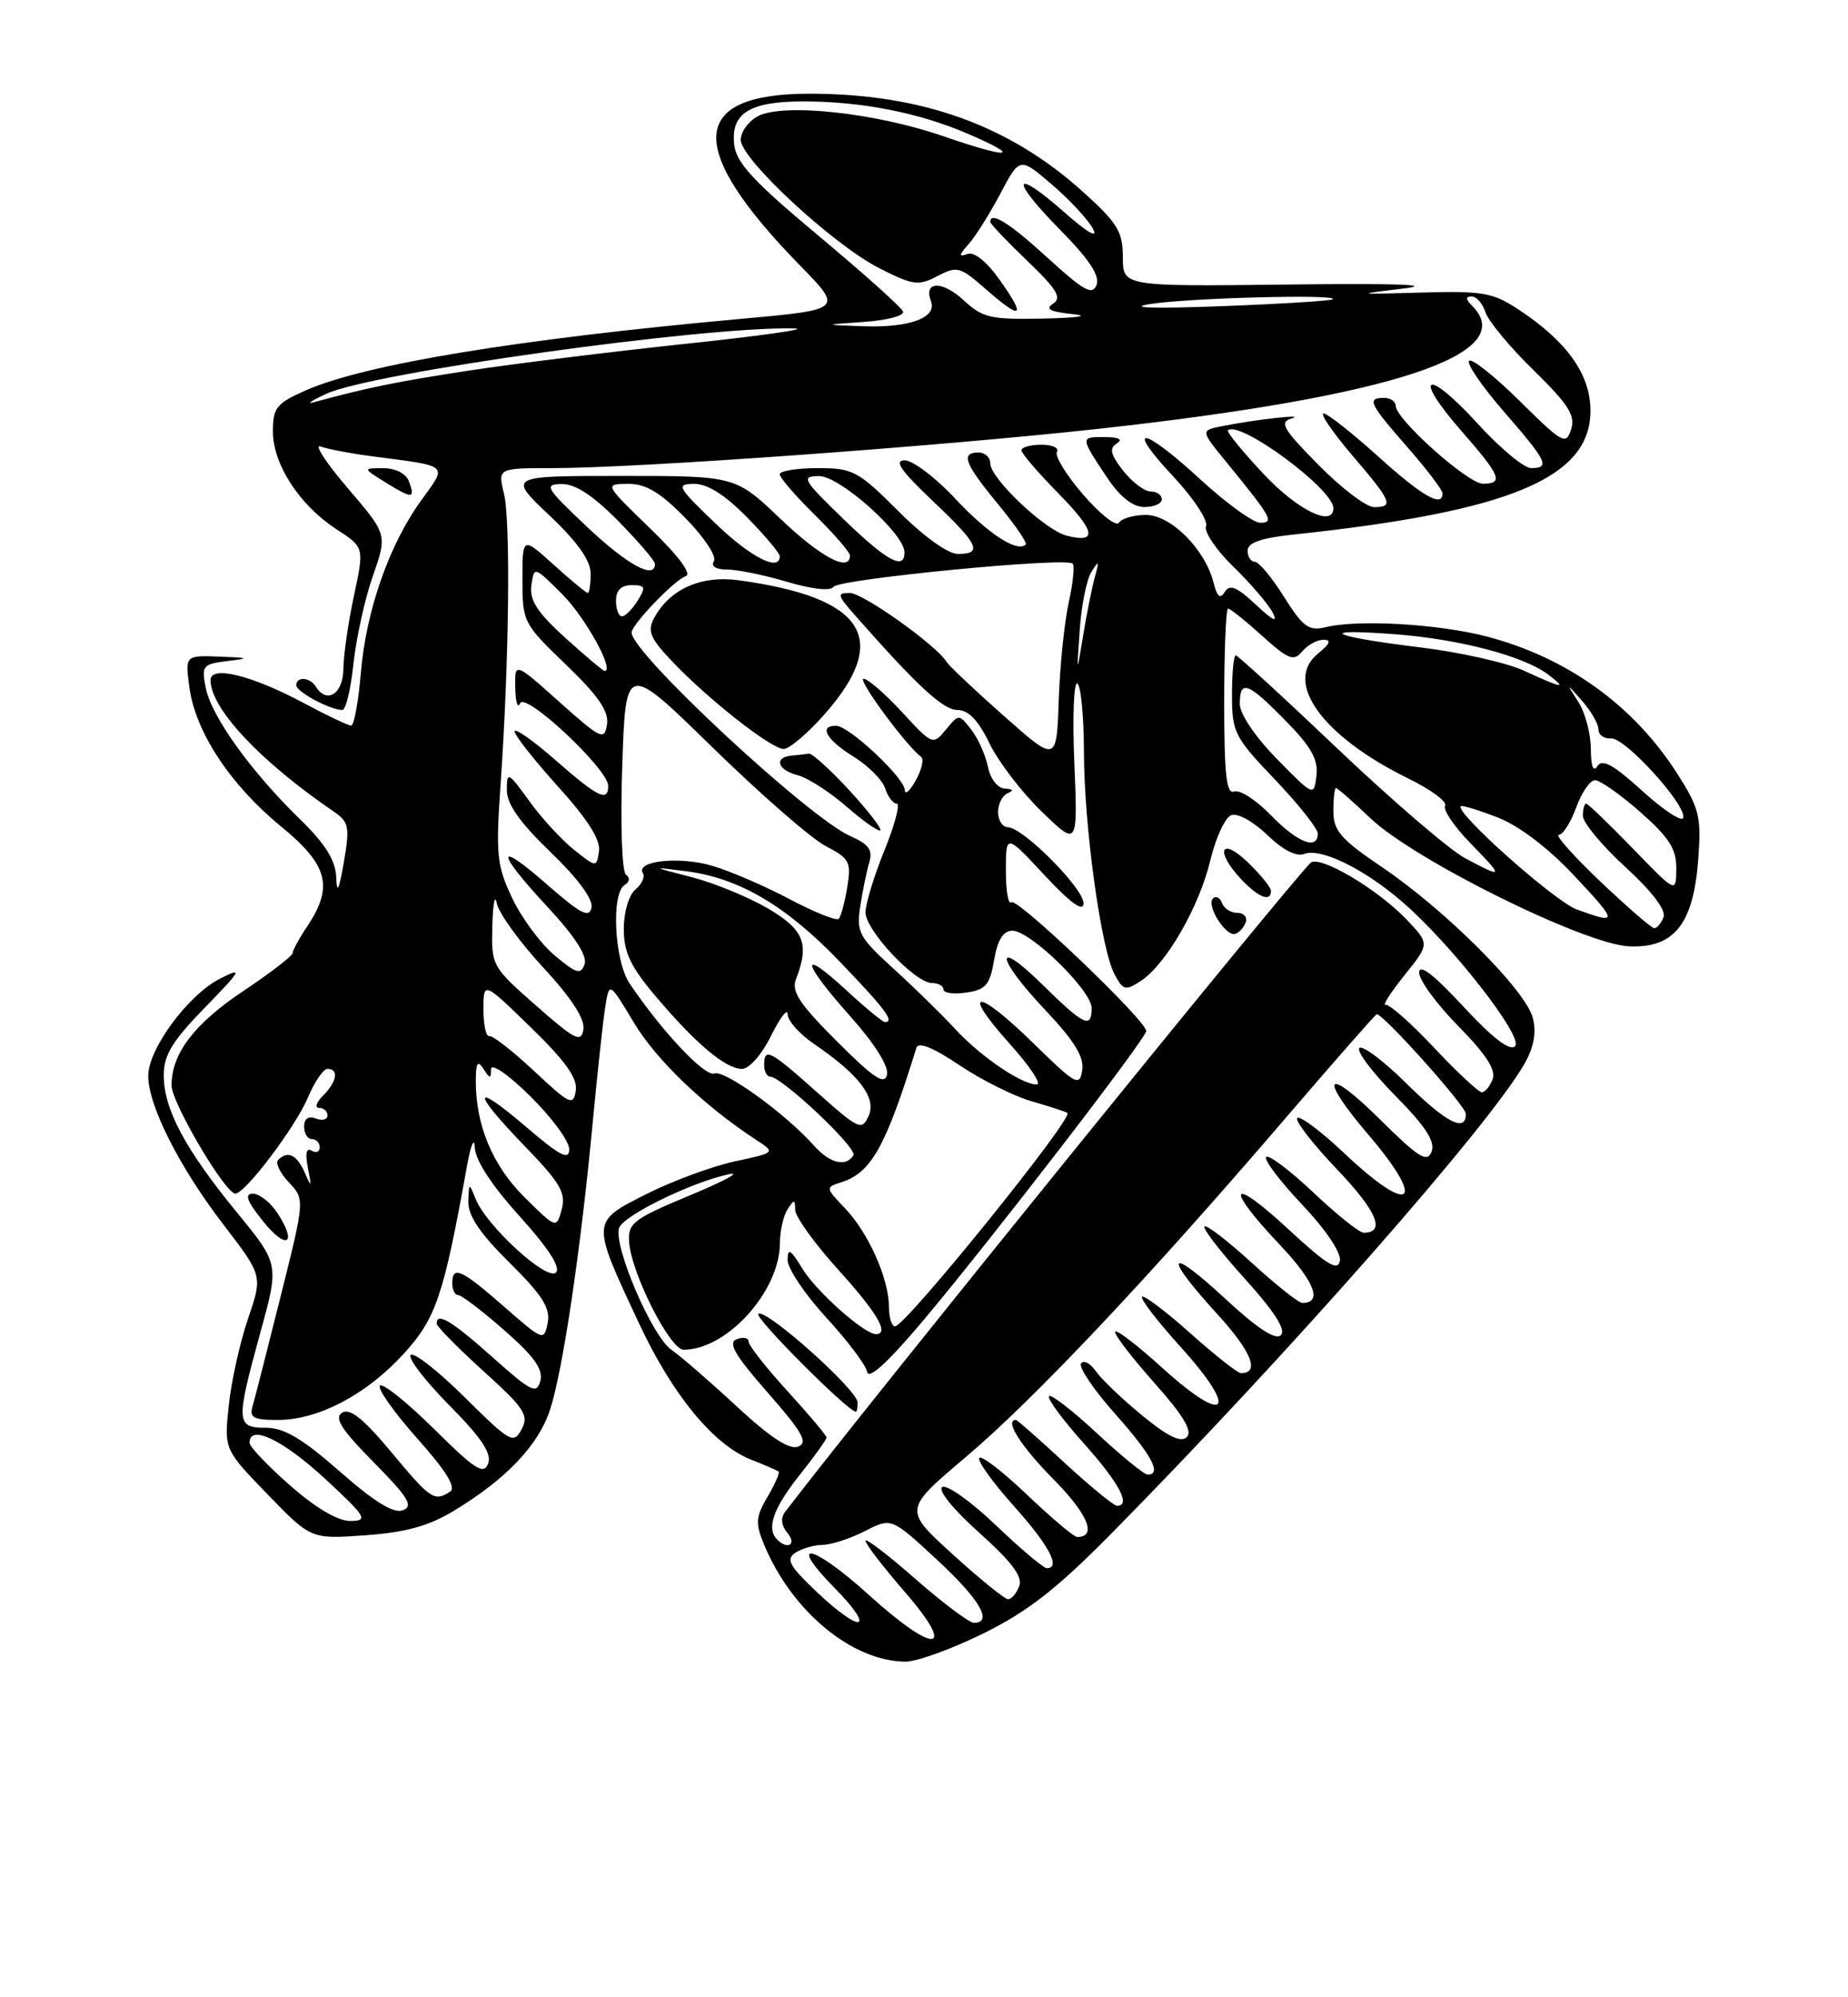 <?xml version="1.0" encoding="UTF-8" standalone="no"?>
<!DOCTYPE svg PUBLIC "-//W3C//DTD SVG 1.1//EN" "http://www.w3.org/Graphics/SVG/1.1/DTD/svg11.dtd" >
<svg xmlns="http://www.w3.org/2000/svg" xmlns:xlink="http://www.w3.org/1999/xlink" version="1.1" viewBox="0 0 237 256">
 <g >
 <path fill="currentColor"
d=" M 126.12 209.36 C 131.81 206.55 135.56 203.62 142.50 196.59 C 165.26 173.52 190.90 144.39 195.49 136.38 C 196.71 134.25 197.06 132.37 196.58 130.48 C 195.70 126.96 185.39 116.65 177.25 111.15 C 171.94 107.56 171.00 106.48 171.00 103.96 C 171.00 102.33 171.15 101.00 171.34 101.00 C 171.52 101.00 173.52 102.75 175.77 104.89 C 181.36 110.22 203.16 121.01 208.88 121.29 C 214.71 121.57 217.20 118.44 217.80 110.04 C 218.20 104.62 217.93 103.57 215.03 99.05 C 209.46 90.37 200.93 84.26 190.66 81.58 C 184.47 79.97 174.16 79.37 170.00 80.39 C 167.85 80.91 167.10 80.36 164.67 76.50 C 163.12 74.02 161.43 72.00 160.92 72.00 C 160.41 72.00 160.00 71.36 160.00 70.57 C 160.00 69.57 161.72 68.96 165.75 68.53 C 193.67 65.58 204.03 61.25 203.97 52.58 C 203.94 47.95 200.97 43.79 194.79 39.70 C 191.46 37.50 190.19 37.27 182.29 37.50 C 173.77 37.74 173.70 37.73 180.00 36.98 C 184.17 36.48 178.89 36.30 165.25 36.47 C 144.00 36.72 144.00 36.72 144.00 32.96 C 144.00 29.68 143.32 28.57 138.80 24.51 C 129.39 16.05 118.22 12.04 103.97 12.01 C 88.26 11.98 87.85 18.95 102.66 34.09 C 108.13 39.69 108.13 39.69 94.81 40.89 C 66.47 43.46 46.86 46.68 39.25 50.02 C 35.45 51.69 35.00 52.25 35.00 55.30 C 35.00 59.51 38.40 64.74 43.14 67.83 C 46.72 70.15 46.72 70.15 45.40 76.33 C 44.67 79.72 44.05 83.96 44.04 85.75 C 44.00 88.94 41.91 90.28 40.50 88.00 C 39.75 86.79 38.00 86.67 38.00 87.84 C 38.00 88.67 42.35 91.00 43.90 91.00 C 44.35 91.00 44.99 88.33 45.33 85.07 C 45.68 81.81 46.79 76.74 47.82 73.82 C 49.68 68.50 49.68 68.50 44.59 62.56 C 41.79 59.29 40.23 56.89 41.12 57.23 C 42.01 57.56 44.94 58.12 47.62 58.47 C 57.78 59.80 57.40 59.46 54.03 64.12 C 49.91 69.80 46.94 78.27 46.28 86.25 C 45.96 89.96 45.41 93.00 45.03 93.00 C 44.66 93.00 41.91 91.70 38.93 90.10 C 32.28 86.55 27.00 85.25 27.00 87.17 C 27.01 90.80 33.31 97.53 42.77 104.00 C 44.76 105.36 44.88 105.96 44.10 110.50 C 43.47 114.12 43.20 114.66 43.12 112.46 C 43.03 110.25 41.75 108.20 38.43 104.96 C 32.15 98.84 27.12 91.83 26.39 88.18 C 25.82 85.33 25.99 85.12 29.14 84.73 C 32.10 84.37 31.97 84.30 28.12 84.16 C 23.74 84.00 23.74 84.00 24.29 88.10 C 25.05 93.79 29.52 100.58 36.01 105.90 C 42.10 110.89 42.81 113.63 39.38 118.77 C 38.37 120.27 37.54 121.80 37.53 122.16 C 37.51 122.52 34.68 124.70 31.22 127.01 C 24.90 131.23 22.00 135.04 22.00 139.12 C 22.00 141.32 28.87 152.97 30.18 152.99 C 31.43 153.01 37.93 144.40 39.49 140.67 C 40.34 138.65 41.47 137.00 42.01 137.00 C 43.49 137.00 43.21 138.65 41.43 140.43 C 40.56 141.29 40.34 142.00 40.93 142.00 C 41.52 142.00 42.00 142.44 42.00 142.97 C 42.00 143.50 41.33 143.68 40.50 143.36 C 39.55 143.00 39.00 143.38 39.00 144.39 C 39.00 145.28 39.45 146.00 40.00 146.00 C 40.55 146.00 41.00 146.48 41.00 147.06 C 41.00 147.64 40.53 147.83 39.96 147.48 C 39.29 147.06 39.12 147.84 39.48 149.67 C 39.99 152.20 39.94 152.27 39.06 150.25 C 38.05 147.98 36.89 147.44 35.66 148.68 C 35.29 149.05 35.91 150.34 37.04 151.54 C 39.10 153.73 39.10 153.73 36.00 166.12 C 34.30 172.93 32.67 179.29 32.39 180.25 C 31.96 181.70 32.51 182.00 35.62 182.00 C 40.83 182.00 47.01 178.75 51.80 173.49 C 55.93 168.95 56.90 166.07 59.88 149.50 C 60.37 146.75 60.83 145.66 60.89 147.08 C 60.96 148.71 63.07 151.95 66.64 155.89 C 70.31 159.95 71.94 162.46 71.30 163.10 C 70.16 164.24 62.41 157.16 61.01 153.70 C 60.15 151.55 60.13 151.56 60.06 154.03 C 60.02 155.82 61.58 158.13 65.35 161.85 C 69.56 166.01 70.60 167.65 70.24 169.55 C 69.78 171.91 69.67 171.87 64.65 167.48 C 59.16 162.67 58.00 162.15 58.00 164.50 C 58.00 165.32 58.35 166.00 58.77 166.00 C 59.19 166.00 61.85 168.02 64.67 170.50 C 68.49 173.84 69.68 175.50 69.30 176.98 C 68.83 178.74 68.16 178.41 63.19 173.98 C 57.93 169.29 56.00 168.13 56.00 169.65 C 56.00 170.01 58.70 172.75 61.99 175.73 C 67.27 180.50 67.86 181.40 66.89 183.20 C 65.86 185.12 65.44 184.88 59.59 179.09 C 56.18 175.71 53.06 173.27 52.67 173.67 C 52.27 174.06 54.50 176.96 57.61 180.11 C 61.77 184.31 63.10 186.31 62.60 187.60 C 62.03 189.08 60.89 188.34 55.66 183.15 C 52.21 179.74 49.09 177.24 48.73 177.60 C 48.37 177.96 50.51 181.00 53.49 184.35 C 57.25 188.56 58.54 190.67 57.71 191.20 C 55.68 192.49 55.24 192.19 50.17 186.11 C 46.63 181.85 44.88 180.45 43.88 181.07 C 42.82 181.73 43.76 183.21 47.93 187.43 C 52.38 191.93 53.05 193.04 51.67 193.57 C 50.49 194.03 48.03 192.51 43.58 188.61 C 38.77 184.38 36.43 183.00 34.10 183.00 C 30.26 183.00 30.23 182.30 33.40 170.75 C 35.81 162.02 35.81 162.02 30.35 155.36 C 23.74 147.29 21.00 142.16 21.00 137.82 C 21.00 135.24 22.09 133.44 26.25 129.17 C 31.02 124.27 31.20 123.93 28.23 125.43 C 24.15 127.48 19.00 134.45 19.01 137.90 C 19.02 141.74 23.02 149.63 28.69 157.01 C 33.69 163.52 33.69 163.52 31.81 169.01 C 30.78 172.03 29.66 177.04 29.34 180.14 C 28.74 185.77 28.74 185.77 34.31 191.53 C 39.88 197.28 39.88 197.28 46.87 196.78 C 52.01 196.41 54.99 195.59 58.18 193.66 C 64.91 189.59 69.04 185.26 70.54 180.69 C 72.16 175.78 74.48 160.23 76.00 144.00 C 76.60 137.68 77.32 130.99 77.61 129.15 C 78.13 125.80 78.13 125.80 81.31 131.10 C 84.19 135.89 90.32 141.75 97.00 146.12 C 99.48 147.73 99.48 147.73 94.23 148.86 C 91.34 149.48 86.24 151.37 82.89 153.05 C 75.78 156.65 75.79 156.45 81.94 169.59 C 86.21 178.74 91.48 185.15 96.26 187.06 C 98.04 187.76 99.66 188.46 99.85 188.60 C 100.04 188.75 99.40 190.20 98.44 191.84 C 96.92 194.41 96.85 195.23 97.98 197.95 C 101.53 206.52 109.25 212.92 116.12 212.98 C 117.55 212.99 122.05 211.36 126.12 209.36 Z  M 35.57 155.47 C 34.68 154.11 33.27 153.00 32.43 153.00 C 31.32 153.00 31.65 153.93 33.71 156.50 C 36.74 160.30 38.20 159.49 35.57 155.47 Z  M 52.42 61.64 C 52.05 60.69 50.68 60.00 49.14 60.01 C 46.50 60.01 46.50 60.01 49.50 61.87 C 52.91 63.98 53.30 63.95 52.42 61.64 Z  M 111.50 204.49 C 104.24 197.90 100.76 197.14 107.00 203.50 C 112.46 209.06 110.50 209.50 104.71 204.01 C 101.22 200.70 100.76 199.85 102.00 199.02 C 102.83 198.48 104.40 198.02 105.50 198.01 C 106.60 198.00 109.03 197.21 110.91 196.25 C 114.32 194.50 114.32 194.50 120.16 199.91 C 125.65 204.99 127.41 208.00 124.90 208.00 C 124.30 208.00 120.93 205.47 117.40 202.38 C 113.88 199.29 111.00 197.09 111.00 197.49 C 111.00 197.90 113.29 200.88 116.10 204.11 C 122.82 211.88 119.92 212.11 111.50 204.49 Z  M 122.19 199.23 C 115.88 193.50 115.88 193.50 123.83 186.78 C 132.54 179.43 147.30 163.80 164.92 143.25 C 171.18 135.96 176.41 130.00 176.56 130.00 C 177.46 130.00 187.96 141.73 187.98 142.75 C 188.02 145.22 185.47 143.91 180.31 138.81 C 177.41 135.95 174.73 133.94 174.33 134.33 C 173.94 134.73 176.02 137.48 178.95 140.45 C 182.83 144.38 184.09 146.32 183.60 147.60 C 183.03 149.08 181.95 148.40 176.96 143.46 C 169.97 136.54 169.01 137.85 175.50 145.45 C 183.08 154.32 180.99 155.94 172.43 147.84 C 169.43 145.01 166.70 142.96 166.37 143.30 C 166.04 143.63 168.34 146.60 171.48 149.89 C 176.61 155.27 177.75 158.00 174.88 158.00 C 174.33 158.00 171.43 155.68 168.43 152.84 C 165.43 150.01 162.71 147.96 162.38 148.29 C 162.05 148.62 164.12 151.36 166.98 154.38 C 170.06 157.64 172.03 160.58 171.84 161.62 C 171.57 162.98 170.13 162.09 165.25 157.57 C 157.74 150.62 156.94 151.94 164.09 159.50 C 168.60 164.27 169.67 167.00 167.02 167.00 C 166.55 167.00 163.63 164.69 160.55 161.87 C 157.46 159.05 154.72 156.94 154.47 157.20 C 154.21 157.45 156.54 160.47 159.64 163.89 C 163.43 168.08 164.95 170.45 164.27 171.13 C 163.59 171.81 161.25 170.27 157.13 166.46 C 149.70 159.58 149.07 160.73 156.08 168.39 C 160.51 173.24 161.62 176.00 159.14 176.00 C 158.73 176.00 155.81 173.70 152.65 170.88 C 149.49 168.06 146.70 165.96 146.46 166.21 C 146.21 166.46 148.44 169.36 151.42 172.65 C 158.92 180.93 157.38 182.84 149.18 175.43 C 145.78 172.35 143.00 170.23 143.00 170.72 C 143.00 171.20 145.31 174.19 148.14 177.36 C 151.77 181.44 152.96 183.44 152.21 184.19 C 151.46 184.94 149.78 184.14 146.51 181.45 C 143.96 179.36 141.27 176.80 140.54 175.75 C 139.81 174.71 138.95 174.27 138.64 174.77 C 138.33 175.27 140.31 178.19 143.04 181.25 C 147.71 186.50 149.05 189.00 147.18 189.00 C 146.73 189.00 143.79 186.60 140.64 183.67 C 137.49 180.74 134.74 178.62 134.52 178.96 C 134.31 179.31 136.34 182.04 139.03 185.04 C 143.54 190.09 145.09 193.00 143.25 193.00 C 142.84 193.00 139.82 190.52 136.54 187.50 C 133.27 184.47 130.46 182.00 130.29 182.00 C 128.78 182.00 130.91 185.36 135.12 189.62 C 139.55 194.10 140.73 197.00 138.14 197.00 C 137.74 197.00 134.84 194.56 131.71 191.58 C 128.58 188.59 125.82 186.48 125.58 186.87 C 125.34 187.26 127.34 190.04 130.03 193.04 C 134.55 198.09 136.09 201.00 134.25 201.00 C 133.83 201.00 130.88 198.51 127.69 195.47 C 124.51 192.43 121.42 190.24 120.84 190.60 C 120.23 190.98 122.24 193.46 125.57 196.44 C 129.76 200.19 131.18 202.08 130.71 203.31 C 130.35 204.24 129.71 204.99 129.28 204.98 C 128.85 204.97 125.66 202.39 122.19 199.23 Z  M 99.67 197.33 C 98.26 195.92 99.15 193.34 102.51 189.11 C 104.43 186.69 106.00 184.51 106.00 184.25 C 106.00 183.99 103.75 181.32 101.00 178.31 C 98.25 175.30 96.00 172.44 96.00 171.95 C 96.00 171.46 95.32 171.33 94.48 171.65 C 93.31 172.09 94.24 173.70 98.47 178.51 C 102.93 183.59 103.67 184.91 102.35 185.42 C 101.23 185.85 98.75 184.22 94.49 180.27 C 91.07 177.10 87.29 173.82 86.10 173.00 C 83.60 171.27 78.58 159.54 79.41 157.36 C 80.03 155.75 88.78 151.49 93.50 150.50 C 95.15 150.15 92.90 151.37 88.50 153.20 C 81.23 156.23 80.52 156.77 80.68 159.17 C 80.94 163.16 85.92 173.00 87.67 173.00 C 93.22 173.00 99.98 165.53 100.02 159.36 C 100.02 157.79 100.47 155.82 101.00 155.00 C 101.85 153.68 101.97 153.69 101.98 155.08 C 101.99 155.95 104.47 159.39 107.50 162.74 C 112.50 168.26 114.11 171.00 112.34 171.00 C 110.84 171.00 104.69 165.54 102.92 162.63 C 101.39 160.12 101.01 159.90 101.01 161.50 C 101.01 162.60 103.24 165.91 105.95 168.86 C 108.67 171.81 111.04 174.95 111.21 175.84 C 111.41 176.90 113.95 174.55 118.63 168.98 C 127.45 158.46 147.00 133.09 147.00 132.15 C 147.00 130.80 130.39 114.95 129.70 115.64 C 129.31 116.02 129.00 114.20 129.00 111.60 C 129.00 106.86 129.00 106.86 133.96 112.18 C 137.31 115.77 138.94 116.94 138.96 115.79 C 139.00 113.89 131.22 106.06 129.25 106.03 C 128.56 106.01 128.00 105.14 128.00 104.08 C 128.00 103.03 128.56 101.94 129.25 101.66 C 130.05 101.34 129.91 101.13 128.88 101.08 C 127.94 101.03 127.01 99.84 126.69 98.25 C 126.38 96.74 125.41 94.60 124.55 93.50 C 122.97 91.50 122.97 91.50 121.30 93.53 C 119.65 95.53 119.58 95.50 115.69 91.28 C 113.52 88.93 111.30 87.00 110.75 87.00 C 109.88 87.00 116.27 95.66 118.13 97.01 C 118.52 97.29 118.21 98.64 117.45 100.01 C 116.69 101.38 116.05 101.94 116.04 101.26 C 115.99 99.70 108.92 93.06 107.25 93.03 C 104.94 92.98 105.97 94.82 109.45 96.97 C 111.34 98.14 113.18 99.98 113.52 101.05 C 113.86 102.12 114.52 103.00 115.00 103.00 C 115.47 103.00 114.77 105.69 113.43 108.98 C 112.09 112.27 111.00 115.85 111.00 116.95 C 111.00 119.25 117.36 126.00 119.53 126.00 C 120.34 126.00 121.00 126.37 121.00 126.83 C 121.00 127.28 122.32 127.46 123.93 127.22 C 126.42 126.86 126.95 126.24 127.49 123.06 C 127.92 120.50 128.65 119.32 129.81 119.29 C 132.07 119.23 140.00 126.95 140.00 129.21 C 140.00 131.90 139.02 131.44 133.78 126.29 C 127.39 119.99 127.64 122.68 134.08 129.49 C 137.79 133.42 139.06 135.48 138.79 137.18 C 138.46 139.32 137.98 139.05 132.54 133.73 C 125.28 126.61 123.08 126.65 129.49 133.78 C 132.07 136.65 133.63 139.00 132.96 139.00 C 131.00 139.00 125.75 135.42 122.43 131.82 C 120.74 129.99 117.20 126.53 114.56 124.13 C 110.14 120.10 109.81 119.48 110.33 116.13 C 110.64 114.13 111.16 111.60 111.49 110.50 C 111.95 108.96 111.41 108.20 109.10 107.19 C 103.75 104.85 81.00 83.71 81.00 81.08 C 81.00 80.06 86.49 74.34 87.94 73.85 C 88.76 73.58 87.06 71.29 83.38 67.73 C 77.50 62.04 77.50 62.04 80.54 62.02 C 82.83 62.00 84.65 63.09 87.91 66.41 C 90.29 68.83 91.93 71.31 91.56 71.91 C 91.14 72.58 91.79 73.00 93.26 73.00 C 94.57 73.00 98.03 73.71 100.96 74.58 C 104.16 75.53 106.53 75.78 106.89 75.22 C 107.54 74.22 136.72 71.38 137.57 72.24 C 137.84 72.51 137.61 74.76 137.06 77.23 C 136.51 79.70 135.93 85.33 135.78 89.74 C 135.50 97.75 135.50 97.75 128.74 91.76 C 125.02 88.47 121.72 85.36 121.40 84.84 C 120.07 82.68 110.67 76.00 108.97 76.00 C 107.32 76.00 107.38 76.28 109.55 78.75 C 117.58 87.87 120.95 91.00 122.78 91.00 C 124.19 91.00 125.46 92.31 126.89 95.27 C 128.03 97.62 131.04 101.56 133.59 104.02 C 138.22 108.50 138.22 108.50 137.78 97.79 C 137.53 91.91 137.71 87.32 138.17 87.60 C 138.62 87.89 139.00 91.80 139.01 96.31 C 139.02 105.80 141.19 121.63 142.94 124.89 C 144.04 126.94 144.34 127.02 146.32 125.72 C 149.56 123.59 153.81 116.20 155.22 110.27 C 155.91 107.39 157.11 104.79 157.90 104.48 C 158.71 104.18 160.72 105.28 162.50 107.00 C 164.49 108.93 166.25 109.84 167.26 109.45 C 169.36 108.65 174.82 111.29 179.73 115.50 C 186.01 120.87 195.46 132.94 194.30 134.10 C 193.64 134.76 191.42 133.06 187.65 128.99 C 183.86 124.90 182.00 123.47 182.00 124.66 C 182.00 125.64 184.27 128.73 187.04 131.54 C 190.56 135.11 191.88 137.14 191.43 138.32 C 191.08 139.24 190.45 140.00 190.04 140.00 C 189.63 140.00 186.86 137.42 183.90 134.27 C 180.93 131.11 178.13 128.65 177.69 128.79 C 177.24 128.93 178.33 127.23 180.11 125.01 C 183.35 120.98 183.35 120.98 180.43 117.90 C 176.62 113.90 169.11 109.48 168.04 110.62 C 163.30 115.71 111.66 179.47 100.71 193.75 C 100.08 194.57 100.18 195.51 101.00 196.50 C 102.20 197.95 101.02 198.69 99.67 197.33 Z  M 109.98 179.75 C 109.95 178.12 98.10 167.57 97.25 168.41 C 96.76 168.91 108.54 180.72 109.75 180.95 C 109.89 180.98 109.99 180.44 109.98 179.75 Z  M 159.77 118.19 C 159.99 117.53 159.49 117.00 158.67 117.00 C 157.84 117.00 156.97 116.44 156.72 115.75 C 156.47 115.06 155.96 114.79 155.57 115.15 C 154.64 116.01 157.21 120.10 158.43 119.69 C 158.95 119.52 159.55 118.84 159.77 118.19 Z  M 163.00 114.19 C 163.00 113.74 161.65 112.08 160.00 110.50 C 156.53 107.17 155.80 109.09 159.17 112.69 C 161.38 115.03 163.00 115.67 163.00 114.19 Z  M 108.90 101.27 C 106.48 98.65 104.16 96.55 103.75 96.60 C 103.34 96.66 102.33 96.77 101.50 96.85 C 99.20 97.08 99.72 98.71 102.30 99.36 C 103.56 99.68 106.37 101.48 108.55 103.37 C 110.72 105.26 112.68 106.63 112.90 106.42 C 113.11 106.21 111.31 103.89 108.90 101.27 Z  M 105.80 91.49 C 114.29 81.84 110.90 76.59 94.77 74.38 C 89.89 73.71 85.87 75.51 83.87 79.25 C 83.00 80.88 83.39 81.82 86.16 84.73 C 90.83 89.65 98.92 96.00 100.50 96.00 C 101.23 96.00 103.62 93.97 105.80 91.49 Z  M 37.23 190.42 C 34.35 187.90 32.00 185.43 32.00 184.92 C 32.00 182.51 36.23 184.52 41.59 189.45 C 46.97 194.42 47.27 194.91 44.98 194.95 C 43.38 194.98 40.57 193.34 37.23 190.42 Z  M 114.00 167.47 C 114.00 163.90 111.35 157.97 108.35 154.85 C 105.86 152.25 105.85 152.18 107.88 151.54 C 111.74 150.31 113.57 147.04 117.53 134.29 C 117.78 133.50 119.72 134.29 123.03 136.52 C 125.84 138.41 130.03 140.50 132.32 141.16 C 134.62 141.82 136.68 142.49 136.89 142.65 C 137.72 143.28 116.12 170.00 114.79 170.00 C 114.35 170.00 114.00 168.86 114.00 167.47 Z  M 67.29 153.48 C 63.17 149.41 61.00 144.22 61.02 138.50 C 61.03 136.20 61.26 135.85 62.00 137.00 C 62.83 138.29 62.97 138.30 62.98 137.04 C 62.99 136.21 65.16 137.70 68.00 140.50 C 70.75 143.21 73.00 146.26 73.00 147.29 C 73.00 148.77 71.85 148.18 67.50 144.46 C 60.49 138.47 60.41 139.80 67.36 146.97 C 71.85 151.61 72.60 152.90 72.04 155.00 C 71.36 157.50 71.36 157.50 67.29 153.48 Z  M 104.40 146.85 C 100.80 142.79 92.93 137.09 91.62 137.59 C 90.41 138.06 84.93 132.25 80.76 126.08 C 78.79 123.18 78.35 114.52 80.11 113.43 C 80.75 113.04 80.83 112.49 80.29 112.12 C 79.76 111.77 79.55 105.78 79.80 98.21 C 80.24 84.91 80.24 84.91 91.40 95.82 C 97.54 101.81 104.06 107.50 105.90 108.45 C 108.95 110.03 109.19 110.47 108.66 113.71 C 108.34 115.66 107.85 117.48 107.56 117.77 C 107.27 118.06 104.44 116.92 101.27 115.25 C 98.10 113.57 93.63 111.64 91.34 110.97 C 87.14 109.73 81.47 110.33 82.45 111.92 C 82.74 112.39 82.31 113.33 81.49 114.01 C 80.65 114.71 80.00 116.90 80.00 119.06 C 80.00 122.07 80.86 123.89 84.08 127.69 C 89.24 133.79 93.05 136.99 95.15 137.00 C 96.09 137.00 97.69 135.18 98.89 132.75 C 100.05 130.41 101.00 129.18 101.01 130.00 C 101.01 130.82 102.52 132.52 104.36 133.78 C 110.18 137.74 112.44 140.70 111.40 143.02 C 110.54 144.96 110.15 144.78 104.83 140.04 C 98.72 134.59 98.00 134.22 98.00 136.50 C 98.00 137.32 98.35 138.00 98.77 138.00 C 100.27 138.00 110.00 147.19 109.45 148.08 C 108.50 149.62 106.41 149.11 104.40 146.85 Z  M 68.50 137.28 C 65.75 134.71 63.16 132.69 62.75 132.80 C 62.34 132.91 62.00 131.37 62.00 129.39 C 62.00 125.77 62.00 125.77 68.09 131.70 C 72.54 136.02 74.10 138.21 73.84 139.80 C 73.53 141.78 73.07 141.56 68.50 137.28 Z  M 107.34 133.48 C 102.51 128.66 101.46 127.07 102.09 125.48 C 103.84 120.98 103.11 119.15 98.47 116.43 C 95.97 114.97 91.58 113.17 88.72 112.43 C 83.50 111.09 83.50 111.09 88.00 111.67 C 94.80 112.54 100.83 116.09 107.75 123.31 C 113.58 129.38 114.78 131.00 113.48 131.00 C 113.19 131.00 110.94 129.14 108.48 126.87 C 102.46 121.33 102.80 123.25 109.07 130.29 C 112.16 133.75 114.00 136.68 113.76 137.74 C 113.45 139.12 112.06 138.20 107.34 133.48 Z  M 68.75 128.89 C 63.08 123.91 63.00 123.76 63.14 118.67 C 63.21 115.83 63.47 114.52 63.71 115.77 C 63.95 117.02 66.62 120.72 69.65 123.99 C 73.27 127.90 75.04 130.61 74.82 131.94 C 74.54 133.69 73.77 133.31 68.75 128.89 Z  M 71.13 122.46 C 69.33 120.95 66.88 117.64 65.68 115.10 C 63.71 110.94 63.57 109.55 64.20 100.50 C 65.29 84.84 65.50 66.82 64.63 63.25 C 63.84 60.00 63.84 60.00 70.90 60.00 C 81.74 60.00 120.38 57.22 141.00 54.95 C 178.50 50.83 195.00 45.40 188.80 39.20 C 187.95 38.35 187.93 38.00 188.73 38.00 C 189.36 38.00 190.16 38.92 190.51 40.03 C 190.87 41.15 193.64 44.49 196.67 47.45 C 201.15 51.83 202.06 53.25 201.49 55.03 C 200.84 57.08 200.40 56.84 194.92 51.42 C 191.69 48.23 188.76 45.90 188.41 46.25 C 188.06 46.61 190.07 49.54 192.89 52.78 C 198.44 59.16 198.84 60.00 196.35 60.00 C 195.45 60.00 192.34 57.41 189.46 54.25 C 182.93 47.10 181.05 47.95 187.38 55.19 C 192.47 61.00 192.88 62.00 190.18 62.00 C 188.25 62.00 179.00 53.74 179.00 52.02 C 179.00 51.46 178.32 51.00 177.50 51.00 C 175.25 51.00 175.59 51.71 180.50 57.32 C 182.98 60.15 185.00 62.81 185.00 63.23 C 185.00 65.11 182.38 63.60 176.74 58.50 C 173.39 55.48 170.25 53.00 169.75 53.00 C 169.25 53.00 170.91 55.41 173.42 58.36 C 178.51 64.31 178.80 65.00 176.22 65.00 C 175.23 65.00 172.03 62.57 169.10 59.60 C 164.54 54.99 164.03 54.11 165.63 53.64 C 167.69 53.02 161.13 53.75 156.73 54.62 C 153.96 55.17 153.96 55.17 157.23 59.17 C 163.12 66.38 163.46 67.00 161.61 67.00 C 160.72 67.00 157.29 64.52 154.00 61.50 C 146.50 54.60 144.14 54.31 150.45 61.05 C 153.05 63.83 154.95 66.70 154.67 67.43 C 154.39 68.15 155.96 70.49 158.16 72.62 C 160.36 74.76 162.63 77.40 163.21 78.50 C 163.93 79.88 163.27 79.58 161.08 77.52 C 158.64 75.23 157.71 74.84 157.08 75.86 C 156.49 76.83 156.09 76.50 155.63 74.67 C 154.56 70.41 150.16 66.00 146.97 66.00 C 145.40 66.00 143.84 66.45 143.50 67.00 C 143.16 67.54 141.11 65.93 138.93 63.42 C 136.76 60.91 135.23 58.43 135.55 57.92 C 135.86 57.42 134.97 57.00 133.56 57.00 C 132.15 57.00 131.00 57.32 131.00 57.72 C 131.00 58.11 133.11 60.57 135.69 63.19 C 140.50 68.08 140.83 69.68 136.80 68.66 C 134.01 67.95 127.00 61.32 127.00 59.39 C 127.00 58.62 126.33 58.00 125.50 58.00 C 123.16 58.00 123.69 59.40 127.97 64.59 C 130.15 67.23 131.76 69.57 131.55 69.79 C 130.48 70.86 126.75 68.44 122.56 63.97 C 120.01 61.23 117.06 59.00 116.02 59.00 C 114.61 59.00 115.53 60.33 119.56 64.15 C 125.51 69.77 126.10 71.00 122.85 71.00 C 121.57 71.00 118.45 68.76 115.20 65.50 C 110.04 60.35 109.39 60.00 104.85 60.00 C 102.18 60.00 100.00 60.36 100.00 60.79 C 100.00 61.23 102.03 63.57 104.50 66.00 C 106.97 68.43 109.00 70.77 109.00 71.21 C 109.00 73.41 105.25 71.42 100.09 66.50 C 94.32 61.00 94.32 61.00 79.72 61.00 C 65.12 61.00 65.12 61.00 70.43 66.03 C 74.07 69.46 75.75 71.84 75.75 73.53 C 75.75 74.89 75.58 76.00 75.38 76.00 C 75.17 76.00 73.20 74.37 71.00 72.38 C 67.00 68.77 67.00 68.77 67.00 74.30 C 67.00 79.71 67.12 79.95 72.60 85.21 C 76.75 89.20 78.10 91.17 77.85 92.85 C 77.52 94.95 77.09 94.75 71.75 89.98 C 66.00 84.84 66.00 84.84 66.08 88.17 C 66.12 90.00 66.40 90.89 66.70 90.15 C 67.32 88.59 78.00 98.58 78.00 100.72 C 78.00 102.84 76.71 102.22 71.23 97.42 C 68.35 94.90 66.00 93.25 66.00 93.75 C 66.00 94.25 68.51 97.43 71.57 100.82 C 75.35 104.99 77.04 107.65 76.82 109.09 C 76.50 111.20 76.50 111.20 73.64 108.94 C 72.07 107.70 69.48 104.89 67.89 102.69 C 65.16 98.92 65.00 98.84 65.00 101.27 C 65.00 103.07 66.66 105.42 70.61 109.22 C 74.10 112.58 76.08 115.26 75.86 116.33 C 75.57 117.71 74.47 117.14 70.25 113.45 C 63.50 107.53 63.51 109.03 70.27 116.30 C 73.72 120.01 75.34 122.52 74.97 123.58 C 74.49 124.97 73.92 124.80 71.13 122.46 Z  M 149.00 64.00 C 149.00 63.45 148.36 63.00 147.57 63.00 C 146.79 63.00 145.20 61.80 144.04 60.33 C 142.42 58.26 142.23 57.47 143.22 56.84 C 144.05 56.32 143.51 56.03 141.67 56.02 C 138.51 56.00 138.51 56.02 142.00 61.24 C 143.64 63.69 145.27 64.98 146.75 64.99 C 147.99 64.99 149.00 64.55 149.00 64.00 Z  M 205.22 112.97 C 201.77 109.68 199.38 107.00 199.91 107.00 C 200.44 107.00 201.44 105.42 202.14 103.50 C 202.83 101.58 203.92 100.00 204.56 100.00 C 205.20 100.00 207.81 101.84 210.36 104.08 C 214.06 107.34 215.00 108.81 214.98 111.33 C 214.96 114.50 214.96 114.50 209.40 108.75 C 206.33 105.59 203.64 103.00 203.42 103.00 C 203.19 103.00 203.00 103.71 203.00 104.57 C 203.00 105.44 205.45 108.39 208.45 111.13 C 211.85 114.24 213.69 116.65 213.34 117.55 C 213.04 118.35 212.50 118.98 212.14 118.97 C 211.79 118.95 208.68 116.25 205.22 112.97 Z  M 202.22 116.57 C 199.39 115.54 186.55 104.12 187.34 103.33 C 187.49 103.18 189.62 103.83 192.06 104.77 C 194.82 105.85 198.54 108.67 201.90 112.25 C 207.54 118.26 207.55 118.51 202.22 116.57 Z  M 187.93 110.02 C 185.96 108.98 178.64 102.70 171.65 96.07 C 164.67 89.43 158.74 84.00 158.48 84.00 C 158.21 84.00 158.00 86.28 158.00 89.07 C 158.00 93.86 158.31 94.48 163.50 99.91 C 166.53 103.09 169.00 106.20 169.00 106.84 C 169.00 109.02 166.39 108.00 162.98 104.48 C 161.10 102.54 158.99 101.18 158.28 101.45 C 157.28 101.83 157.00 99.29 157.00 89.97 C 157.00 83.39 157.22 78.00 157.50 78.00 C 157.77 78.00 159.74 79.58 161.87 81.50 C 165.24 84.54 165.91 84.81 167.00 83.50 C 167.68 82.68 168.91 82.00 169.73 82.00 C 170.79 82.00 170.58 82.52 169.03 83.77 C 164.55 87.40 169.57 94.36 180.55 99.75 C 183.49 101.19 185.64 102.77 185.33 103.27 C 185.02 103.77 186.49 105.94 188.59 108.09 C 192.91 112.52 192.87 112.64 187.93 110.02 Z  M 210.59 101.35 C 206.93 98.02 205.48 97.22 204.86 98.20 C 204.33 99.03 204.03 98.22 204.02 95.97 C 204.01 94.03 203.29 91.33 202.42 89.97 C 200.84 87.50 200.84 87.50 202.92 89.86 C 204.06 91.16 205.00 92.80 205.00 93.50 C 205.00 94.20 205.72 94.72 206.60 94.64 C 208.40 94.48 216.41 103.32 215.86 104.84 C 215.66 105.37 213.29 103.80 210.59 101.35 Z  M 163.75 97.27 C 160.97 94.43 159.00 91.51 159.00 90.22 C 159.00 87.05 160.02 87.43 164.87 92.37 C 168.16 95.72 169.08 97.36 168.83 99.42 C 168.50 102.10 168.49 102.09 163.75 97.27 Z  M 195.44 85.96 C 193.20 84.93 187.12 83.57 181.94 82.95 C 170.50 81.56 168.61 80.50 179.00 81.30 C 187.21 81.93 195.42 84.10 198.52 86.44 C 201.06 88.36 200.44 88.27 195.44 85.96 Z  M 72.49 81.75 C 68.88 78.47 67.88 76.92 68.15 75.02 C 68.50 72.56 68.50 72.56 72.12 76.18 C 75.08 79.15 78.87 86.00 77.54 86.00 C 77.35 86.00 75.08 84.09 72.49 81.75 Z  M 138.47 80.80 C 138.67 77.66 139.35 74.29 139.97 73.30 C 140.93 71.76 141.00 71.86 140.41 73.96 C 140.04 75.32 139.36 78.69 138.91 81.46 C 138.08 86.50 138.08 86.50 138.47 80.80 Z  M 79.00 77.00 C 79.00 75.66 79.67 75.00 81.01 75.00 C 82.77 75.00 82.86 75.25 81.77 77.00 C 81.08 78.10 80.18 79.00 79.76 79.00 C 79.34 79.00 79.00 78.10 79.00 77.00 Z  M 75.30 67.54 C 69.97 62.52 69.71 62.07 72.04 62.04 C 73.77 62.01 76.07 63.51 79.29 66.78 C 81.88 69.42 84.00 71.89 84.00 72.28 C 84.00 74.34 80.46 72.41 75.30 67.54 Z  M 91.68 67.02 C 86.84 62.37 86.67 62.04 89.04 62.02 C 90.73 62.01 92.99 63.44 95.79 66.29 C 98.11 68.65 100.00 70.90 100.00 71.29 C 100.00 73.35 96.26 71.43 91.68 67.02 Z  M 108.16 66.52 C 102.93 61.46 102.69 61.04 105.04 61.02 C 107.69 61.00 116.00 68.41 116.00 70.79 C 116.00 73.15 113.75 71.93 108.16 66.52 Z  M 162.06 60.76 C 159.35 57.88 157.30 55.37 157.49 55.17 C 158.90 53.77 171.00 62.68 171.00 65.13 C 171.00 67.64 166.42 65.41 162.06 60.76 Z  M 41.83 50.48 C 47.67 47.76 90.56 41.78 101.88 42.10 C 103.87 42.16 97.62 43.04 88.00 44.06 C 78.38 45.08 65.78 46.64 60.00 47.52 C 50.77 48.94 47.13 49.68 40.19 51.57 C 39.26 51.82 40.00 51.33 41.83 50.48 Z  M 110.82 41.26 C 113.74 41.06 115.99 40.47 115.81 39.94 C 115.64 39.42 110.77 35.06 105.00 30.24 C 96.64 23.27 94.43 20.89 94.16 18.54 C 93.70 14.51 96.13 13.00 103.05 13.00 C 110.48 13.00 117.82 14.44 124.04 17.11 C 131.30 20.23 129.55 20.42 120.92 17.44 C 112.23 14.44 100.41 13.18 97.18 14.90 C 95.98 15.55 95.00 16.90 95.00 17.92 C 95.00 20.40 106.89 31.41 112.81 34.40 C 117.09 36.57 117.79 36.67 120.22 35.39 C 122.74 34.07 123.13 34.18 126.34 36.99 C 131.01 41.09 131.67 40.77 128.31 36.02 C 126.56 33.53 124.96 32.23 124.06 32.56 C 122.92 32.97 122.95 32.71 124.22 31.29 C 125.10 30.31 126.93 27.39 128.30 24.81 C 130.78 20.12 130.78 20.12 134.90 23.65 C 137.17 25.59 139.54 28.14 140.16 29.31 C 140.88 30.64 139.50 29.85 136.50 27.21 C 129.84 21.35 129.47 22.88 135.95 29.45 C 139.68 33.23 141.08 35.34 140.63 36.52 C 140.10 37.90 139.01 37.29 134.41 33.10 C 129.49 28.59 127.00 27.03 127.00 28.45 C 127.00 28.69 129.14 30.94 131.75 33.44 C 135.55 37.08 136.21 38.17 135.06 38.92 C 134.00 39.61 134.66 39.96 137.56 40.26 C 139.83 40.49 138.29 40.73 133.90 40.83 C 127.04 40.98 126.03 40.75 123.58 38.48 C 120.85 35.95 118.41 36.01 119.39 38.59 C 120.21 40.70 116.70 42.02 110.82 41.82 C 105.50 41.63 105.50 41.63 110.82 41.26 Z  M 147.50 38.97 C 152.49 38.18 171.71 37.68 170.92 38.36 C 170.69 38.56 164.20 38.96 156.50 39.25 C 147.95 39.57 144.45 39.46 147.50 38.97 Z "/>
</g>
</svg>